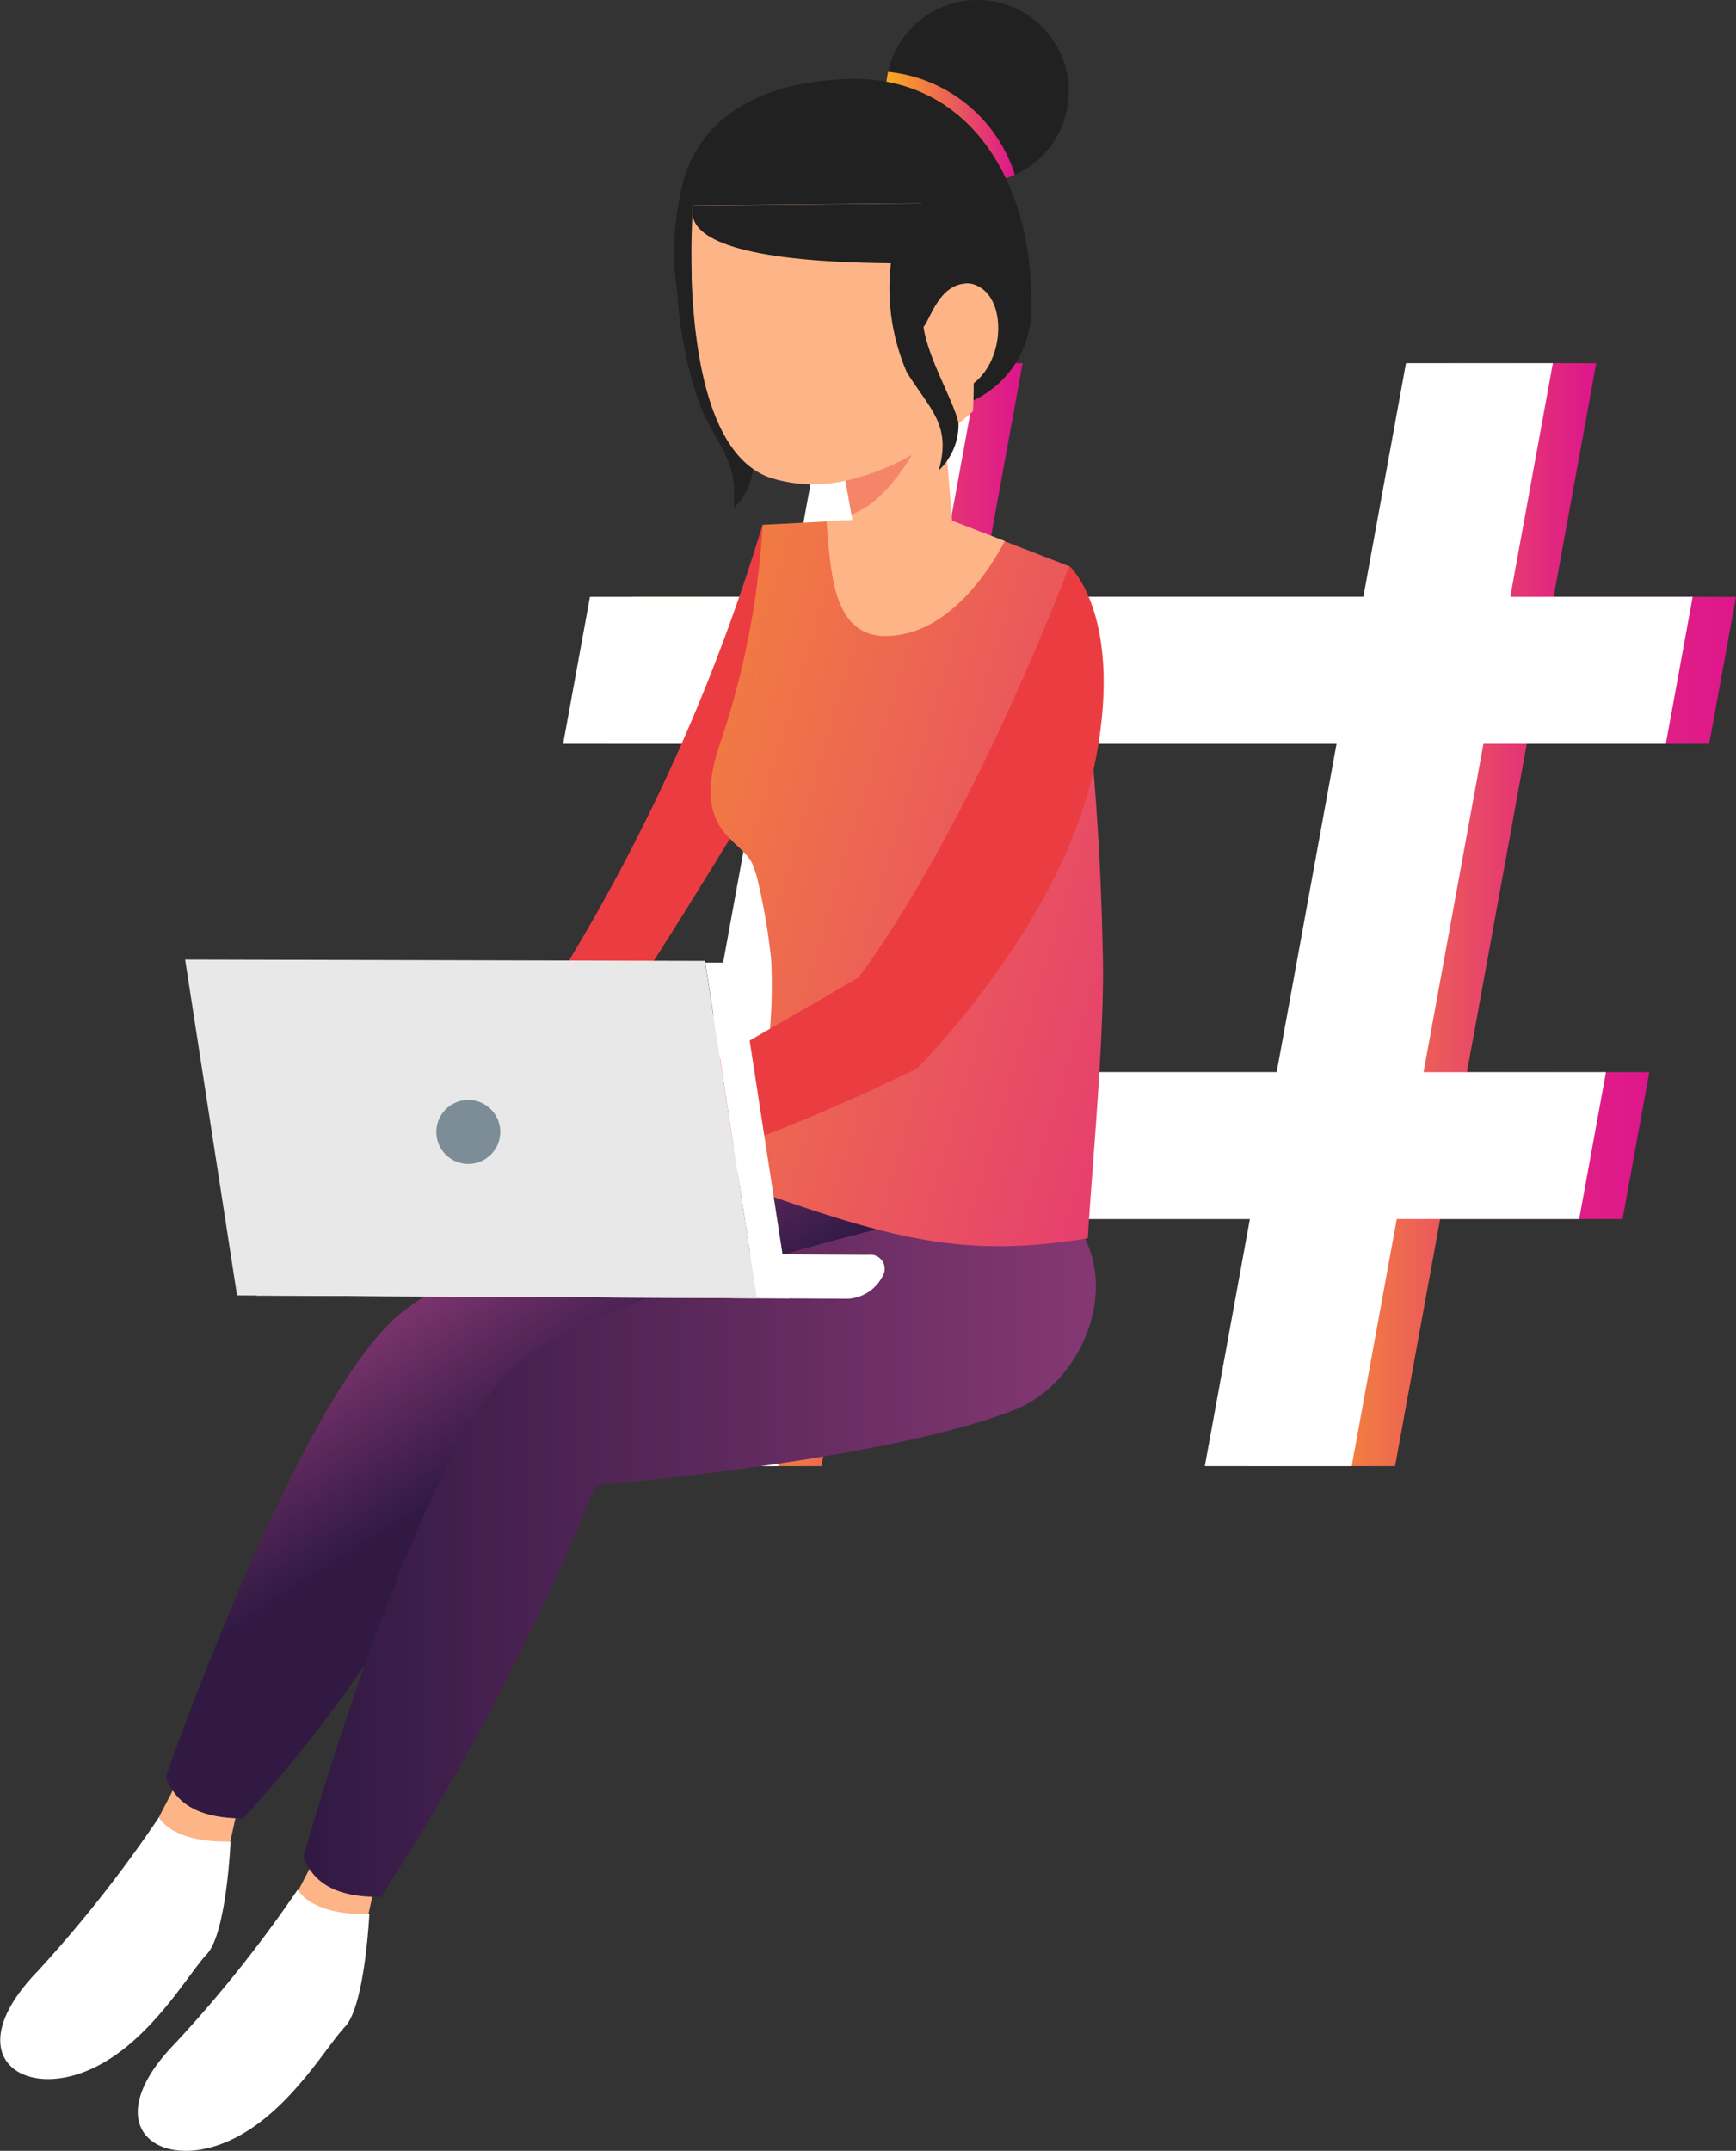 <svg xmlns="http://www.w3.org/2000/svg" xmlns:xlink="http://www.w3.org/1999/xlink" width="50.432" height="62.47" viewBox="0 0 50.432 62.47">
  <rect x="0" y="0" width="50.432" height="62.47" fill="#333333" stroke="none"/>
  <defs>
    <linearGradient id="linear-gradient" y1="0.5" x2="1" y2="0.5" gradientUnits="objectBoundingBox">
      <stop offset="0" stop-color="#faab20"/>
      <stop offset="1" stop-color="#de158c"/>
    </linearGradient>
    <linearGradient id="linear-gradient-5" x1="0.433" y1="0.429" x2="0.236" y2="0.182" gradientUnits="objectBoundingBox">
      <stop offset="0" stop-color="#311944"/>
      <stop offset="1" stop-color="#893976"/>
    </linearGradient>
    <linearGradient id="linear-gradient-6" x1="0" y1="0.5" x2="1" y2="0.5" xlink:href="#linear-gradient"/>
    <linearGradient id="linear-gradient-7" x1="0" y1="0.5" x2="1" y2="0.5" xlink:href="#linear-gradient-5"/>
    <linearGradient id="linear-gradient-8" x1="-0.762" y1="-0.179" x2="1.751" y2="1.171" xlink:href="#linear-gradient"/>
  </defs>
  <g id="Group_33704" data-name="Group 33704" transform="translate(-2895.914 -635.05)">
    <g id="Group_33703" data-name="Group 33703" transform="translate(-15 -10)">
      <g id="Group_28741" data-name="Group 28741">
        <g id="Group_28740" data-name="Group 28740" transform="translate(-71 -1)">
          <g id="Group_28738" data-name="Group 28738">
            <path id="Path_209173" data-name="Path 209173" d="M3005.778,688.632h-4.267l5.844-32.034h4.267Z" fill="url(#linear-gradient)"/>
            <path id="Path_209174" data-name="Path 209174" d="M3022.442,688.632h-4.267l5.844-32.034h4.267Z" fill="url(#linear-gradient)"/>
            <path id="Path_209175" data-name="Path 209175" d="M3029.828,677.19l-.778,4.267h-32.034l.778-4.267Z" fill="url(#linear-gradient)"/>
            <path id="Path_209176" data-name="Path 209176" d="M3032.346,663.385l-.779,4.267h-32.034l.778-4.267Z" fill="url(#linear-gradient)"/>
          </g>
          <g id="Group_28739" data-name="Group 28739">
            <path id="Path_209177" data-name="Path 209177" d="M3004.519,688.632h-4.267L3006.1,656.6h4.267Z" fill="#fff"/>
            <path id="Path_209178" data-name="Path 209178" d="M3021.182,688.632h-4.267l5.844-32.034h4.267Z" fill="#fff"/>
            <path id="Path_209179" data-name="Path 209179" d="M3028.569,677.19l-.779,4.267h-32.034l.779-4.267Z" fill="#fff"/>
            <path id="Path_209180" data-name="Path 209180" d="M3031.087,663.385l-.779,4.267h-32.034l.779-4.267Z" fill="#fff"/>
          </g>
        </g>
      </g>
      <g id="Group_28768" data-name="Group 28768" transform="translate(-70 -2)">
        <g id="Group_28767" data-name="Group 28767">
          <path id="Path_209181" data-name="Path 209181" d="M2994.877,678.827a55.574,55.574,0,0,0,8.192-16.544l-.008,7.567s-4.973,8.328-6.7,10.184C2995.667,680.034,2994.877,679.723,2994.877,678.827Z" fill="#eb3d41"/>
          <g id="Group_28745" data-name="Group 28745">
            <path id="Path_209182" data-name="Path 209182" d="M2985.529,699.831l.675-1.3,1.7.65-.3,1.355S2986.115,700.936,2985.529,699.831Z" fill="#fdb487"/>
            <path id="Path_209183" data-name="Path 209183" d="M2987.612,700.537s-.114,2.668-.693,3.276-1.8,2.83-3.7,3.466-3.405-.709-1.214-2.972a37.964,37.964,0,0,0,3.529-4.476S2985.859,700.574,2987.612,700.537Z" fill="#fff"/>
            <g id="Group_28744" data-name="Group 28744">
              <g id="Group_28743" data-name="Group 28743">
                <g id="Group_28742" data-name="Group 28742">
                  <path id="Path_209184" data-name="Path 209184" d="M3003.4,681.171s-7.825,1.619-10.811,3.995-6.855,13.484-6.855,13.484c.3.885,1.113,1.212,2.233,1.216,0,0,5.075-5.266,6.908-11.1,0,0,10.609-.666,14.246-6.113C3009.344,682.321,3004.753,681.716,3003.4,681.171Z" fill="url(#linear-gradient-5)"/>
                </g>
              </g>
            </g>
          </g>
          <g id="Group_28756" data-name="Group 28756">
            <g id="Group_28746" data-name="Group 28746">
              <path id="Path_209185" data-name="Path 209185" d="M3006.661,649.477a2.656,2.656,0,1,0,.052-.341A2.738,2.738,0,0,0,3006.661,649.477Z" fill="#212121"/>
              <path id="Path_209186" data-name="Path 209186" d="M3006.661,649.477a2.654,2.654,0,0,0,3.736,2.648,4.319,4.319,0,0,0-3.684-2.989A2.738,2.738,0,0,0,3006.661,649.477Z" fill="url(#linear-gradient-6)"/>
            </g>
            <path id="Path_209187" data-name="Path 209187" d="M3000.6,655.659a11.677,11.677,0,0,0,.7,3.295c.615,1.294,1.029,1.5.931,2.852a1.839,1.839,0,0,0,.572-1.355c-.112-.692-1.258-2.481-.993-3.332S3000.954,655.329,3000.6,655.659Z" fill="#212121"/>
            <g id="Group_28747" data-name="Group 28747">
              <path id="Path_209188" data-name="Path 209188" d="M3007.94,658.96H3003.6a2.925,2.925,0,0,1-2.9-2.527q-.112-.814-.2-1.693a8.524,8.524,0,0,1,.291-2.525c.439-1.423,1.76-2.763,4.732-2.87,3.507-.128,5.437,2.951,5.35,6.713v.031A2.931,2.931,0,0,1,3007.94,658.96Z" fill="#212121"/>
            </g>
            <g id="Group_28755" data-name="Group 28755">
              <g id="Group_28748" data-name="Group 28748">
                <path id="Path_209189" data-name="Path 209189" d="M3005.32,660.146l.155.867.174.98.15.847a1.885,1.885,0,0,0,1.577.03,4.65,4.65,0,0,0,1.2-.667l-.006-.068-.026-.321-.176-2.164-.036-.454a1.579,1.579,0,0,0-1.147.133c-.442.168-.91.407-1.277.558C3005.56,660.031,3005.32,660.146,3005.32,660.146Z" fill="#fdb487"/>
              </g>
              <g id="Group_28749" data-name="Group 28749">
                <path id="Path_209190" data-name="Path 209190" d="M3005.321,660.146l.328,1.847c1.223-.442,2.066-2.312,2.066-2.312l-1.806.206C3005.559,660.031,3005.321,660.146,3005.321,660.146Z" fill="#f48568"/>
              </g>
              <g id="Group_28750" data-name="Group 28750">
                <path id="Path_209191" data-name="Path 209191" d="M3003.341,660.942a4.176,4.176,0,0,0,2.133.071,6.866,6.866,0,0,0,1.8-.677,9.64,9.64,0,0,0,1.093-.686c.244-.176.441-.335.58-.452s.232-.207.232-.207.03-.466.021-1.141a14.67,14.67,0,0,0-.238-2.556,3.151,3.151,0,0,0-1.306-2.339l-1.152.011-5.457.05s-.007.083-.015.23c-.018.321-.044.955-.025,1.727,0,.058,0,.116,0,.176C3001.084,657.295,3001.511,660.369,3003.341,660.942Z" fill="#fdb487"/>
              </g>
              <g id="Group_28753" data-name="Group 28753">
                <g id="Group_28752" data-name="Group 28752">
                  <g id="Group_28751" data-name="Group 28751">
                    <path id="Path_209192" data-name="Path 209192" d="M3008.05,655.963s.669-1.108,1.432-.5c.841.672.463,3.035-1.213,3.022Z" fill="#fdb487"/>
                  </g>
                </g>
              </g>
              <g id="Group_28754" data-name="Group 28754">
                <path id="Path_209193" data-name="Path 209193" d="M3001.034,653.246c.017.705,1.251,1.41,5.761,1.45,0,0,0,2.079.889,1.889.211-.045.42-1.247,1.28-1.3.24-1.968-.608-2.006-1.306-2.326l-6.609.061S3001.042,653.1,3001.034,653.246Z" fill="#212121"/>
              </g>
            </g>
            <path id="Path_209194" data-name="Path 209194" d="M3006.795,654.7a6.168,6.168,0,0,0,.461,3.16c.684,1.1,1.3,1.519.931,2.852a1.842,1.842,0,0,0,.573-1.355c-.113-.692-1.259-2.481-.994-3.332S3007.15,654.367,3006.795,654.7Z" fill="#212121"/>
          </g>
          <g id="Group_28760" data-name="Group 28760">
            <path id="Path_209195" data-name="Path 209195" d="M2989.509,702.093l.675-1.3,1.7.649-.3,1.355S2990.095,703.2,2989.509,702.093Z" fill="#fdb487"/>
            <path id="Path_209196" data-name="Path 209196" d="M2991.643,702.647s-.127,2.667-.709,3.273-1.812,2.821-3.723,3.447-3.4-.727-1.2-2.978a38.017,38.017,0,0,0,3.553-4.458S2989.89,702.675,2991.643,702.647Z" fill="#fff"/>
            <g id="Group_28759" data-name="Group 28759">
              <g id="Group_28758" data-name="Group 28758">
                <g id="Group_28757" data-name="Group 28757">
                  <path id="Path_209197" data-name="Path 209197" d="M3011.078,681.657s-12.14,2.506-15.075,4.944-6.273,14.374-6.273,14.374c.314.879,1.138,1.188,2.258,1.169a73.269,73.269,0,0,0,6.244-11.958s8.318-.69,12.134-2.178C3012.735,687.085,3013.946,683.241,3011.078,681.657Z" fill="url(#linear-gradient-7)"/>
                </g>
              </g>
            </g>
          </g>
          <g id="Group_28761" data-name="Group 28761">
            <path id="Path_209198" data-name="Path 209198" d="M3003.315,674.9a15.193,15.193,0,0,1-1.1,6.505c4.507,1.6,6.568,2.217,10.3,1.612.131-2.192.5-6.008.435-8.3a84.666,84.666,0,0,0-.967-11.218l-1.876-.725-1.922-.743-3.261.166-.686.035-1.167.06a24.236,24.236,0,0,1-1.181,6.184c-.84,2.323.123,2.789.65,3.342l.059.065a1.036,1.036,0,0,1,.179.274c.013.03.025.062.038.1.032.087.064.185.093.291A18.166,18.166,0,0,1,3003.315,674.9Z" fill="url(#linear-gradient-8)"/>
            <path id="Path_209199" data-name="Path 209199" d="M3004.922,662.188c.126,1.23.108,3.292,1.657,3.333,1.863.048,3.111-1.968,3.526-2.756l-1.922-.743Z" fill="#fdb487"/>
          </g>
          <g id="Group_28763" data-name="Group 28763">
            <g id="Group_28762" data-name="Group 28762">
              <path id="Path_209200" data-name="Path 209200" d="M2998.336,679.757c2.393-1.333,7.507-4.31,7.507-4.31s2.856-3.547,6.138-11.957c0,0,1.662,1.484.692,5.967s-5.114,8.625-5.114,8.625-5.592,2.78-8.072,2.964Z" fill="#eb3d41"/>
            </g>
          </g>
          <g id="Group_28766" data-name="Group 28766">
            <path id="Path_209201" data-name="Path 209201" d="M2988.5,684.679l17.042.094a1.2,1.2,0,0,0,1-.634h0a.413.413,0,0,0-.4-.643L2989.1,683.4a1.2,1.2,0,0,0-1,.634h0A.413.413,0,0,0,2988.5,684.679Z" fill="#fff"/>
            <g id="Group_28765" data-name="Group 28765">
              <g id="Group_28764" data-name="Group 28764">
                <path id="Path_209202" data-name="Path 209202" d="M2987.8,684.675l15.107.084-1.515-9.8-15.1-.038Z" fill="#e8e8e8"/>
                <path id="Path_209203" data-name="Path 209203" d="M2995.443,680.018a.929.929,0,1,1-.833-1.015A.928.928,0,0,1,2995.443,680.018Z" fill="#133248" opacity="0.5"/>
                <path id="Path_209204" data-name="Path 209204" d="M2988.737,684.677v0l15.107.084-1.5-9.753-.939,0,1.5,9.75Z" fill="#fff"/>
              </g>
            </g>
          </g>
        </g>
      </g>
    </g>
  </g>
</svg>
